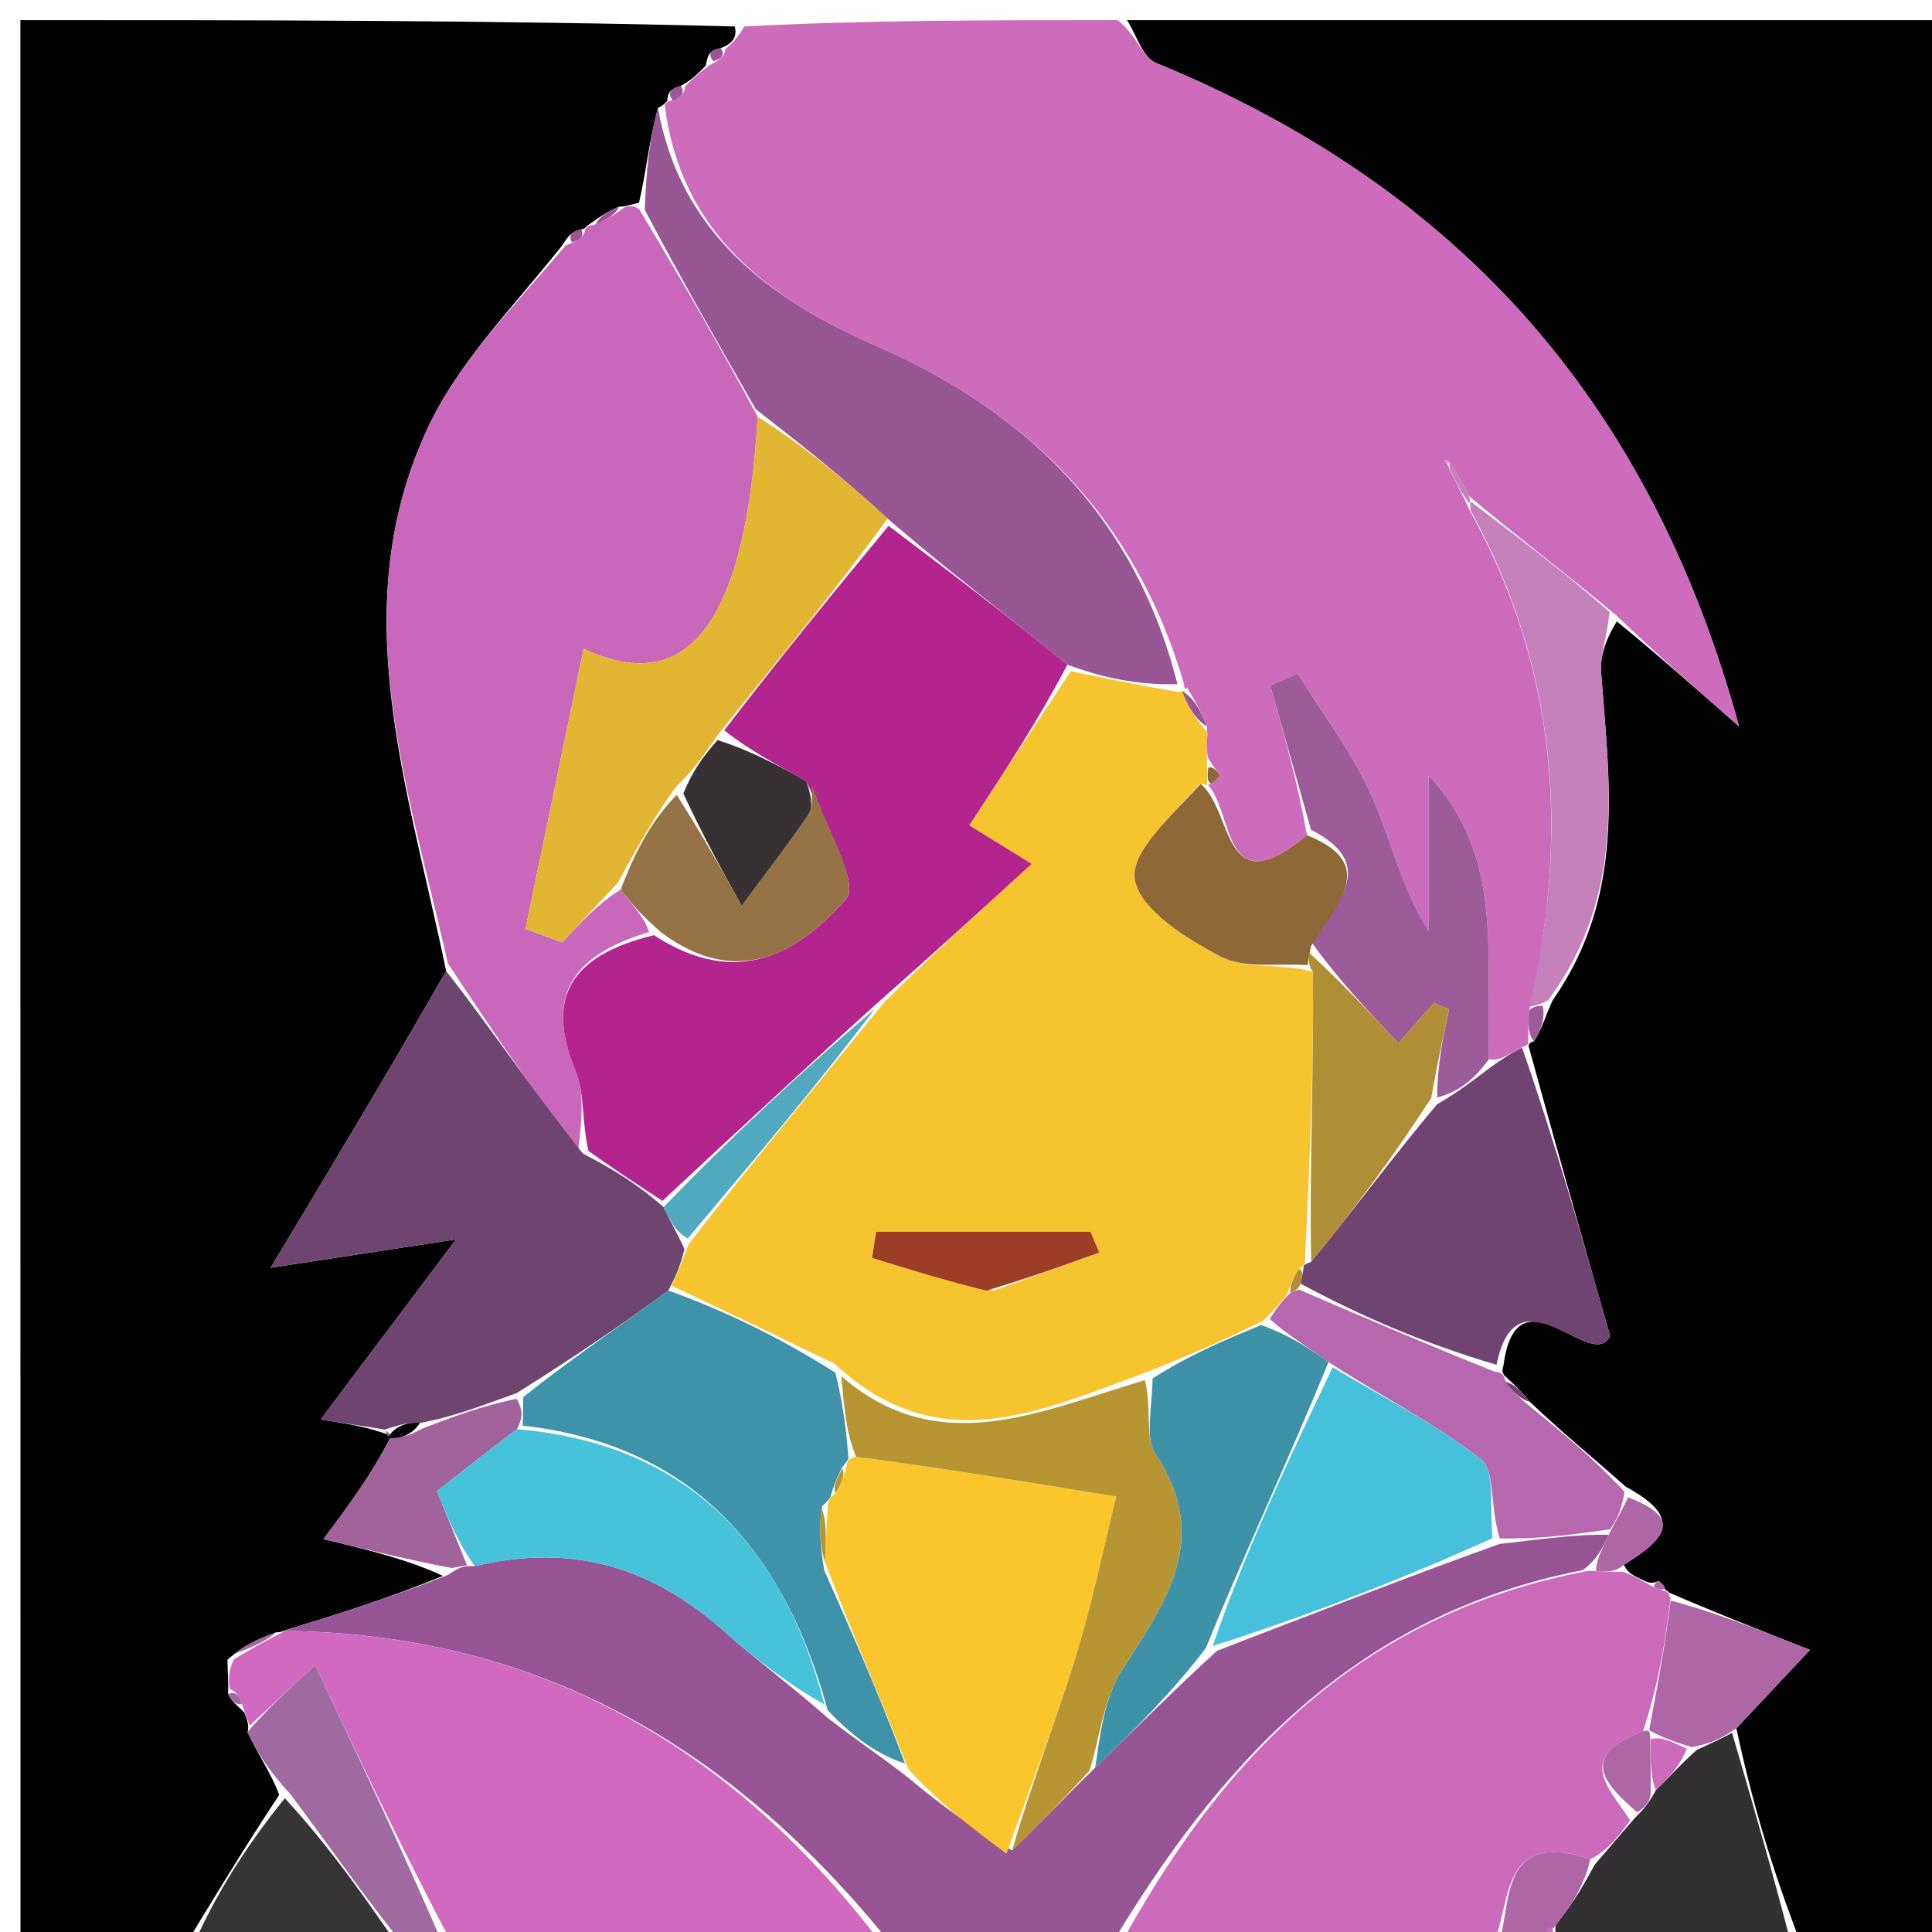<svg version="1.1" id="Layer_1" xmlns="http://www.w3.org/2000/svg" xmlns:xlink="http://www.w3.org/1999/xlink" x="0px" y="0px"
	 width="100%" viewBox="0 0 96 96" enable-background="new 0 0 96 96" xml:space="preserve">
<path fill="#000000" opacity="1" stroke="none" 
	d="
M9,97 
	C6.342,97 3.683,97 1.019,97 
	C1.013,65.109 1.013,33.217 1.013,1 
	C12.686,1 24.374,1 36.511,1.315 
	C36.651,1.904 36.342,2.179 35.822,2.394 
	C35.276,2.476 35.164,2.718 35.072,3.265 
	C34.598,3.735 34.327,4.002 33.827,4.266 
	C33.275,4.42 33.155,4.674 33.156,5.035 
	C33.073,5.046 33.032,5.209 32.694,5.364 
	C32.235,7.033 32.115,8.547 31.748,10.084 
	C31.499,10.107 31.039,10.299 30.766,10.263 
	C30.112,10.532 29.731,10.838 29.247,11.17 
	C29.145,11.198 29.083,11.399 28.873,11.395 
	C28.373,11.521 28.228,11.745 27.91,12.226 
	C25.461,15.306 22.807,17.976 21.292,21.184 
	C17.068,30.131 20.268,39.025 22.169,48.25 
	C19.319,53.227 16.555,57.824 13.446,62.995 
	C16.349,62.551 18.976,62.149 22.66,61.585 
	C20.163,64.906 18.181,67.543 15.931,70.535 
	C17.324,70.753 18.255,70.899 19.442,71.34 
	C18.489,73.249 17.28,74.862 16.069,76.477 
	C18.368,77.034 20.281,77.499 22.005,78.305 
	C19.242,79.444 16.67,80.241 14.065,81.038 
	C14.031,81.038 14.047,81.102 13.709,81.113 
	C12.701,81.475 12.032,81.827 11.304,82.469 
	C11.305,83.151 11.364,83.542 11.333,84.171 
	C11.515,84.566 11.785,84.723 12.139,85.097 
	C12.223,85.314 12.415,85.738 12.299,86.059 
	C12.838,87.25 13.492,88.12 13.871,89.189 
	C12.064,91.926 10.532,94.463 9,97 
z"/>
<path fill="#010101" opacity="1" stroke="none" 
	d="
M56,1 
	C69.62,1 83.241,1 96.931,1 
	C96.931,33 96.931,65 96.931,97 
	C94.64,97 92.315,97 89.498,96.597 
	C88.027,92.831 87.046,89.469 86.28,85.879 
	C87.474,84.608 88.454,83.564 89.937,81.984 
	C87.223,80.913 85.077,80.065 82.921,79.13 
	C82.911,79.042 82.735,79.063 82.709,78.896 
	C82.683,78.729 82.396,78.552 82.396,78.552 
	C82.396,78.552 82.124,78.751 81.766,78.572 
	C81.16,78.294 80.911,78.197 80.689,77.756 
	C82.768,76.47 83.665,75.441 80.777,73.869 
	C79.089,72.371 77.583,71.149 76.004,69.643 
	C75.538,69.041 75.145,68.723 74.736,68.334 
	C74.72,68.262 74.591,68.194 74.705,67.861 
	C75.366,62.865 79.089,68.262 80.005,66.379 
	C78.551,61.277 77.228,56.638 75.95,51.958 
	C75.994,51.917 75.935,51.811 76.222,51.743 
	C76.636,51.11 76.763,50.545 77.142,49.72 
	C80.807,44.472 79.972,38.926 79.559,33.416 
	C79.493,32.538 79.866,31.627 80.339,30.877 
	C82.316,32.495 83.991,33.968 86.416,36.101 
	C81.89,19.57 72.124,9.17 57.435,3.123 
	C56.777,2.852 56.47,1.727 56,1 
z"/>
<path fill="#CD6BBD" opacity="1" stroke="none" 
	d="
M55.532,1 
	C56.47,1.727 56.777,2.852 57.435,3.123 
	C72.124,9.17 81.89,19.57 86.416,36.101 
	C83.991,33.968 82.316,32.495 80.28,30.548 
	C77.636,28.357 75.354,26.639 72.995,24.651 
	C72.62,23.906 72.322,23.433 71.983,22.905 
	C71.942,22.852 71.766,22.859 71.766,22.859 
	C71.766,22.859 71.953,23.03 72.018,23.306 
	C72.374,24.062 72.666,24.541 73.041,25.375 
	C77.473,33.428 77.943,41.584 75.965,50.323 
	C75.937,51.017 75.936,51.414 75.935,51.811 
	C75.935,51.811 75.994,51.917 75.675,52.013 
	C74.899,52.435 74.442,52.762 73.99,52.623 
	C73.795,47.487 74.785,42.584 70.992,38.541 
	C70.992,41.119 70.992,43.697 70.992,46.275 
	C69.613,44.08 69.118,41.678 68.134,39.496 
	C67.176,37.369 65.719,35.466 64.48,33.465 
	C64.027,33.663 63.573,33.861 63.12,34.06 
	C63.794,36.45 64.468,38.84 64.945,41.499 
	C60.697,45.043 61.337,40.37 60.005,38.982 
	C59.975,38.978 59.977,39.039 60.177,38.951 
	C60.459,38.743 60.637,38.563 60.606,38.513 
	C60.457,38.273 60.25,38.069 60.013,37.62 
	C59.93,37.068 59.953,36.752 59.981,36.096 
	C59.59,35.175 59.248,34.597 58.959,34.124 
	C59.013,34.229 58.824,34.37 58.835,33.991 
	C56.396,25.672 51.052,20.475 43.553,17.196 
	C38.221,14.865 33.815,11.593 33.032,5.209 
	C33.032,5.209 33.073,5.046 33.357,5 
	C33.897,4.797 34.035,4.569 34.055,4.27 
	C34.327,4.002 34.598,3.735 35.252,3.242 
	C35.886,2.913 36.019,2.725 36.034,2.453 
	C36.342,2.179 36.651,1.904 36.979,1.315 
	C43.021,1 49.042,1 55.532,1 
z"/>
<path fill="#985596" opacity="1" stroke="none" 
	d="
M14.098,81.039 
	C16.67,80.241 19.242,79.444 22.257,78.258 
	C22.867,77.838 23.035,77.807 23.59,77.822 
	C28.625,76.617 32.544,77.994 36.041,81.108 
	C37.613,82.509 39.318,83.761 41.117,85.351 
	C42.481,86.417 43.691,87.212 45.072,88.288 
	C46.833,89.749 48.422,90.929 50.297,91.945 
	C51.767,90.518 52.952,89.255 54.417,87.836 
	C56.512,85.829 58.327,83.977 60.478,82.025 
	C65.255,80.188 69.695,78.45 74.505,76.719 
	C76.59,76.48 78.305,76.233 79.936,76.259 
	C79.58,77.033 79.308,77.533 78.645,78.019 
	C67.177,80.267 60.433,87.831 55,97 
	C51.639,97 48.277,97 44.339,96.682 
	C36.267,86.625 26.557,81.17 14.098,81.039 
z"/>
<path fill="#CC6ABB" opacity="1" stroke="none" 
	d="
M55.468,97 
	C60.433,87.831 67.177,80.267 78.914,78.054 
	C79.938,78.102 80.3,78.101 80.663,78.1 
	C80.911,78.197 81.16,78.294 81.837,78.674 
	C82.264,78.955 82.735,79.063 82.735,79.063 
	C82.735,79.063 82.911,79.042 83.007,79.445 
	C82.718,81.882 82.333,83.916 81.646,86.019 
	C78.293,87.289 79.856,88.732 81.004,90.449 
	C80.334,91.374 79.791,92.01 79.027,92.381 
	C74.209,90.797 75.224,95 74,97 
	C67.979,97 61.958,97 55.468,97 
z"/>
<path fill="#D169C0" opacity="1" stroke="none" 
	d="
M14.065,81.038 
	C26.557,81.17 36.267,86.625 43.881,96.682 
	C36.979,97 29.958,97 22.474,96.601 
	C19.904,91.739 17.797,87.277 15.655,82.74 
	C14.013,84.259 13.214,84.999 12.415,85.738 
	C12.415,85.738 12.223,85.314 12.104,84.899 
	C11.883,84.212 11.696,84.029 11.423,83.933 
	C11.364,83.542 11.305,83.151 11.608,82.463 
	C12.662,81.811 13.355,81.457 14.047,81.102 
	C14.047,81.102 14.031,81.038 14.065,81.038 
z"/>
<path fill="#323032" opacity="1" stroke="none" 
	d="
M79.247,92.646 
	C79.791,92.01 80.334,91.374 81.224,90.345 
	C81.84,89.738 81.992,89.459 82.279,88.961 
	C83.042,88.21 83.553,87.614 84.33,86.94 
	C85.086,86.61 85.576,86.358 86.066,86.106 
	C87.046,89.469 88.027,92.831 89.004,96.597 
	C85.307,97 81.614,97 77.575,96.632 
	C77.215,96.008 77.2,95.751 77.452,95.454 
	C78.228,94.491 78.738,93.569 79.247,92.646 
z"/>
<path fill="#373436" opacity="1" stroke="none" 
	d="
M9.458,97 
	C10.532,94.463 12.064,91.926 14.154,89.353 
	C16.476,91.879 18.238,94.439 20,97 
	C16.639,97 13.277,97 9.458,97 
z"/>
<path fill="#9F6AA0" opacity="1" stroke="none" 
	d="
M20.333,97 
	C18.238,94.439 16.476,91.879 14.43,89.154 
	C13.492,88.12 12.838,87.25 12.299,86.059 
	C13.214,84.999 14.013,84.259 15.655,82.74 
	C17.797,87.277 19.904,91.739 22.005,96.601 
	C21.556,97 21.111,97 20.333,97 
z"/>
<path fill="#AF66A7" opacity="1" stroke="none" 
	d="
M79.027,92.381 
	C78.738,93.569 78.228,94.491 77.274,95.72 
	C76.554,96.35 76.277,96.675 76,97 
	C75.556,97 75.111,97 74.333,97 
	C75.224,95 74.209,90.797 79.027,92.381 
z"/>
<path fill="#CC6ABB" opacity="1" stroke="none" 
	d="
M76.25,97 
	C76.277,96.675 76.554,96.35 77.008,95.76 
	C77.2,95.751 77.215,96.008 77.115,96.632 
	C77,97 76.5,97 76.25,97 
z"/>
<path fill="#C968BA" opacity="1" stroke="none" 
	d="
M22.255,47.872 
	C20.268,39.025 17.068,30.131 21.292,21.184 
	C22.807,17.976 25.461,15.306 28.107,12.198 
	C28.888,11.892 29.043,11.689 29.083,11.399 
	C29.083,11.399 29.145,11.198 29.499,11.178 
	C30.248,10.871 30.643,10.585 31.039,10.299 
	C31.039,10.299 31.499,10.107 31.789,10.446 
	C33.905,13.968 35.731,17.152 37.648,20.701 
	C37.076,30.519 34.415,34.776 29.001,32.235 
	C27.99,37.104 27.05,41.632 26.109,46.16 
	C26.717,46.382 27.325,46.603 27.933,46.825 
	C28.86,45.833 29.786,44.841 30.846,44.202 
	C31.52,45.096 32.06,45.636 32.248,46.32 
	C28.299,47.489 27.106,49.595 28.596,53.205 
	C29.06,54.328 28.895,55.711 28.742,57.102 
	C26.395,54.11 24.325,50.991 22.255,47.872 
z"/>
<path fill="#6E456F" opacity="1" stroke="none" 
	d="
M22.169,48.25 
	C24.325,50.991 26.395,54.11 28.967,57.324 
	C30.618,58.17 31.766,58.921 32.975,59.981 
	C33.345,60.786 33.655,61.282 34.01,62.059 
	C33.826,62.855 33.598,63.37 33.212,64.127 
	C30.704,65.957 28.353,67.545 25.678,69.22 
	C23.897,69.865 22.439,70.425 20.873,70.703 
	C20.176,70.656 19.588,70.891 19.027,71.061 
	C19.055,70.997 19.186,71.044 19.186,71.044 
	C18.255,70.899 17.324,70.753 15.931,70.535 
	C18.181,67.543 20.163,64.906 22.66,61.585 
	C18.976,62.149 16.349,62.551 13.446,62.995 
	C16.555,57.824 19.319,53.227 22.169,48.25 
z"/>
<path fill="#985694" opacity="1" stroke="none" 
	d="
M37.557,20.336 
	C35.731,17.152 33.905,13.968 32.037,10.423 
	C32.115,8.547 32.235,7.033 32.694,5.364 
	C33.815,11.593 38.221,14.865 43.553,17.196 
	C51.052,20.475 56.396,25.672 58.51,33.998 
	C56.517,34.04 54.862,33.695 53.036,33.029 
	C49.961,30.514 47.057,28.321 44.102,25.766 
	C41.887,23.715 39.722,22.025 37.557,20.336 
z"/>
<path fill="#A2639D" opacity="1" stroke="none" 
	d="
M20.981,70.984 
	C22.439,70.425 23.897,69.865 25.677,69.504 
	C25.991,70.081 25.981,70.46 25.689,71.013 
	C24.135,72.187 22.863,73.188 21.714,74.093 
	C22.277,75.486 22.74,76.631 23.203,77.776 
	C23.035,77.807 22.867,77.838 22.447,77.916 
	C20.281,77.499 18.368,77.034 16.069,76.477 
	C17.28,74.862 18.489,73.249 19.442,71.34 
	C19.186,71.044 19.055,70.997 19.289,71.384 
	C20.009,71.508 20.495,71.246 20.981,70.984 
z"/>
<path fill="#9F6AA0" opacity="1" stroke="none" 
	d="
M13.709,81.113 
	C13.355,81.457 12.662,81.811 11.666,82.172 
	C12.032,81.827 12.701,81.475 13.709,81.113 
z"/>
<path fill="#985694" opacity="1" stroke="none" 
	d="
M30.766,10.263 
	C30.643,10.585 30.248,10.871 29.601,11.15 
	C29.731,10.838 30.112,10.532 30.766,10.263 
z"/>
<path fill="#985694" opacity="1" stroke="none" 
	d="
M28.873,11.395 
	C29.043,11.689 28.888,11.892 28.422,12.034 
	C28.228,11.745 28.373,11.521 28.873,11.395 
z"/>
<path fill="#985694" opacity="1" stroke="none" 
	d="
M33.827,4.266 
	C34.035,4.569 33.897,4.797 33.44,4.989 
	C33.155,4.674 33.275,4.42 33.827,4.266 
z"/>
<path fill="#985694" opacity="1" stroke="none" 
	d="
M35.822,2.394 
	C36.019,2.725 35.886,2.913 35.454,3.04 
	C35.164,2.718 35.276,2.476 35.822,2.394 
z"/>
<path fill="#9F6AA0" opacity="1" stroke="none" 
	d="
M11.333,84.171 
	C11.696,84.029 11.883,84.212 12.021,84.681 
	C11.785,84.723 11.515,84.566 11.333,84.171 
z"/>
<path fill="#704471" opacity="1" stroke="none" 
	d="
M73.986,53.088 
	C74.442,52.762 74.899,52.435 75.63,52.054 
	C77.228,56.638 78.551,61.277 80.005,66.379 
	C79.089,68.262 75.366,62.865 74.363,67.816 
	C70.786,66.762 67.663,65.419 64.628,63.786 
	C64.735,63.296 64.753,63.096 64.788,62.878 
	C64.805,62.859 64.835,62.82 65.152,62.7 
	C67.346,60.023 69.223,57.467 71.399,54.878 
	C72.461,54.258 73.223,53.673 73.986,53.088 
z"/>
<path fill="#C680BA" opacity="1" stroke="none" 
	d="
M75.993,50.026 
	C77.943,41.584 77.473,33.428 73.071,25.352 
	C73.017,24.973 73.073,24.922 73.073,24.922 
	C75.354,26.639 77.636,28.357 79.976,30.403 
	C79.866,31.627 79.493,32.538 79.559,33.416 
	C79.972,38.926 80.807,44.472 76.917,49.715 
	C76.44,49.97 75.993,50.026 75.993,50.026 
z"/>
<path fill="#B767AD" opacity="1" stroke="none" 
	d="
M64.541,64.076 
	C67.663,65.419 70.786,66.762 74.25,68.149 
	C74.591,68.194 74.72,68.262 74.793,68.598 
	C75.269,69.265 75.673,69.596 76.076,69.928 
	C77.583,71.149 79.089,72.371 80.719,74.127 
	C80.569,75.103 80.294,75.545 80.02,75.986 
	C78.305,76.233 76.59,76.48 74.529,76.443 
	C74.016,74.912 74.308,73.084 73.599,72.524 
	C71.339,70.741 68.707,69.431 66.012,67.68 
	C64.876,66.864 63.947,66.305 63.094,65.539 
	C63.439,64.985 63.706,64.637 64.116,64.238 
	C64.259,64.187 64.541,64.076 64.541,64.076 
z"/>
<path fill="#AF66A7" opacity="1" stroke="none" 
	d="
M86.28,85.879 
	C85.576,86.358 85.086,86.61 84.075,86.815 
	C83.044,86.522 82.534,86.277 82.005,86.011 
	C81.987,85.99 81.948,85.949 81.948,85.949 
	C82.333,83.916 82.718,81.882 83.017,79.533 
	C85.077,80.065 87.223,80.913 89.937,81.984 
	C88.454,83.564 87.474,84.608 86.28,85.879 
z"/>
<path fill="#AF66A7" opacity="1" stroke="none" 
	d="
M79.936,76.259 
	C80.294,75.545 80.569,75.103 80.9,74.403 
	C83.665,75.441 82.768,76.47 80.689,77.756 
	C80.3,78.101 79.938,78.102 79.306,78.068 
	C79.308,77.533 79.58,77.033 79.936,76.259 
z"/>
<path fill="#704471" opacity="1" stroke="none" 
	d="
M76.004,69.643 
	C75.673,69.596 75.269,69.265 74.809,68.669 
	C75.145,68.723 75.538,69.041 76.004,69.643 
z"/>
<path fill="#9E5B99" opacity="1" stroke="none" 
	d="
M75.965,50.323 
	C75.993,50.026 76.44,49.97 76.665,49.975 
	C76.763,50.545 76.636,51.11 76.222,51.743 
	C75.936,51.414 75.937,51.017 75.965,50.323 
z"/>
<path fill="#AF66A7" opacity="1" stroke="none" 
	d="
M82.709,78.896 
	C82.735,79.063 82.264,78.955 82.194,78.853 
	C82.124,78.751 82.396,78.552 82.396,78.552 
	C82.396,78.552 82.683,78.729 82.709,78.896 
z"/>
<path fill="#F6C42F" opacity="1" stroke="none" 
	d="
M63.974,64.29 
	C63.706,64.637 63.439,64.985 62.752,65.633 
	C60.676,66.654 59.019,67.375 56.982,68.177 
	C51.607,70.16 46.601,72.555 41.464,67.761 
	C38.573,66.359 35.971,65.122 33.369,63.885 
	C33.598,63.37 33.826,62.855 34.225,61.812 
	C37.535,57.551 40.674,53.817 43.964,49.771 
	C46.388,47.381 48.661,45.303 51.263,42.925 
	C49.999,42.144 49.17,41.631 48.162,41.008 
	C49.961,38.276 51.584,35.813 53.206,33.351 
	C54.862,33.695 56.517,34.04 58.498,34.377 
	C58.824,34.37 59.013,34.229 58.807,34.471 
	C59.078,35.289 59.553,35.865 60.029,36.441 
	C59.953,36.752 59.93,37.068 59.982,37.916 
	C59.993,38.642 59.985,38.841 59.977,39.039 
	C59.977,39.039 59.975,38.978 59.631,38.947 
	C58.231,40.531 56.146,42.331 56.394,43.712 
	C56.665,45.218 58.943,46.628 60.64,47.524 
	C61.83,48.152 63.512,47.848 65.242,48.28 
	C65.285,53.34 65.06,58.08 64.835,62.82 
	C64.835,62.82 64.805,62.859 64.56,63.043 
	C64.201,63.581 64.087,63.935 63.974,64.29 
M49.411,64.124 
	C51.147,63.495 52.882,62.866 54.617,62.238 
	C54.474,61.894 54.33,61.551 54.186,61.208 
	C50.637,61.208 47.087,61.208 43.538,61.208 
	C43.468,61.64 43.399,62.072 43.33,62.504 
	C45.09,63.048 46.85,63.592 49.411,64.124 
z"/>
<path fill="#9E5B99" opacity="1" stroke="none" 
	d="
M73.99,52.623 
	C73.223,53.673 72.461,54.258 71.411,54.536 
	C71.418,52.87 71.71,51.513 72.003,50.155 
	C71.752,50.05 71.501,49.945 71.25,49.84 
	C70.445,50.753 69.64,51.665 69.485,51.84 
	C67.841,50.092 66.451,48.614 65.161,46.803 
	C66.613,44.691 68.4,42.903 65.141,41.229 
	C64.468,38.84 63.794,36.45 63.12,34.06 
	C63.573,33.861 64.027,33.663 64.48,33.465 
	C65.719,35.466 67.176,37.369 68.134,39.496 
	C69.118,41.678 69.613,44.08 70.992,46.275 
	C70.992,43.697 70.992,41.119 70.992,38.541 
	C74.785,42.584 73.795,47.487 73.99,52.623 
z"/>
<path fill="#8F6838" opacity="1" stroke="none" 
	d="
M64.945,41.499 
	C68.4,42.903 66.613,44.691 65.147,47.009 
	C65.032,47.549 64.974,47.96 64.974,47.96 
	C63.512,47.848 61.83,48.152 60.64,47.524 
	C58.943,46.628 56.665,45.218 56.394,43.712 
	C56.146,42.331 58.231,40.531 59.661,38.95 
	C61.337,40.37 60.697,45.043 64.945,41.499 
z"/>
<path fill="#985694" opacity="1" stroke="none" 
	d="
M59.981,36.096 
	C59.553,35.865 59.078,35.289 58.754,34.366 
	C59.248,34.597 59.59,35.175 59.981,36.096 
z"/>
<path fill="#C680BA" opacity="1" stroke="none" 
	d="
M72.987,24.997 
	C72.666,24.541 72.374,24.062 72.037,23.29 
	C71.991,22.997 72.024,22.959 72.024,22.959 
	C72.322,23.433 72.62,23.906 72.995,24.651 
	C73.073,24.922 73.017,24.973 72.987,24.997 
z"/>
<path fill="#C680BA" opacity="1" stroke="none" 
	d="
M71.972,23.014 
	C71.953,23.03 71.766,22.859 71.766,22.859 
	C71.766,22.859 71.942,22.852 71.983,22.905 
	C72.024,22.959 71.991,22.997 71.972,23.014 
z"/>
<path fill="#8F6838" opacity="1" stroke="none" 
	d="
M60.177,38.951 
	C59.985,38.841 59.993,38.642 60.033,38.148 
	C60.25,38.069 60.457,38.273 60.606,38.513 
	C60.637,38.563 60.459,38.743 60.177,38.951 
z"/>
<path fill="#FAC62C" opacity="1" stroke="none" 
	d="
M50.012,92.108 
	C48.422,90.929 46.833,89.749 45.139,87.911 
	C43.673,84.171 42.31,81.09 40.988,77.608 
	C41.059,76.396 41.088,75.586 41.144,74.674 
	C41.17,74.572 41.265,74.384 41.522,74.188 
	C41.885,73.586 41.99,73.181 42.096,72.694 
	C42.097,72.612 42.162,72.464 42.54,72.388 
	C46.748,72.938 50.578,73.564 55.47,74.364 
	C54.809,77.009 54.248,79.773 53.415,82.451 
	C52.401,85.708 51.157,88.892 50.012,92.108 
z"/>
<path fill="#3E92A9" opacity="1" stroke="none" 
	d="
M40.947,78.009 
	C42.31,81.09 43.673,84.171 44.969,87.629 
	C43.691,87.212 42.481,86.417 41.123,84.974 
	C38.776,76.274 33.688,71.702 25.971,70.839 
	C25.981,70.46 25.991,70.081 26.001,69.418 
	C28.353,67.545 30.704,65.957 33.212,64.127 
	C35.971,65.122 38.573,66.359 41.512,68.211 
	C41.953,70.039 42.058,71.251 42.162,72.464 
	C42.162,72.464 42.097,72.612 41.855,72.902 
	C41.497,73.589 41.381,73.986 41.265,74.384 
	C41.265,74.384 41.17,74.572 40.846,74.843 
	C40.664,76.079 40.806,77.044 40.947,78.009 
z"/>
<path fill="#47C1DB" opacity="1" stroke="none" 
	d="
M66.219,67.937 
	C68.707,69.431 71.339,70.741 73.599,72.524 
	C74.308,73.084 74.016,74.912 74.159,76.436 
	C69.695,78.45 65.255,80.188 60.256,81.79 
	C61.872,77.082 64.045,72.51 66.219,67.937 
z"/>
<path fill="#B79533" opacity="1" stroke="none" 
	d="
M42.54,72.388 
	C42.058,71.251 41.953,70.039 41.8,68.375 
	C46.601,72.555 51.607,70.16 56.892,68.575 
	C57.241,70.032 56.885,71.448 57.428,72.27 
	C60.192,76.446 57.949,79.579 55.768,82.96 
	C54.844,84.392 54.658,86.3 54.137,87.991 
	C52.952,89.255 51.767,90.518 50.297,91.945 
	C51.157,88.892 52.401,85.708 53.415,82.451 
	C54.248,79.773 54.809,77.009 55.47,74.364 
	C50.578,73.564 46.748,72.938 42.54,72.388 
z"/>
<path fill="#46C2DB" opacity="1" stroke="none" 
	d="
M25.689,71.013 
	C33.688,71.702 38.776,76.274 40.969,84.703 
	C39.318,83.761 37.613,82.509 36.041,81.108 
	C32.544,77.994 28.625,76.617 23.59,77.822 
	C22.74,76.631 22.277,75.486 21.714,74.093 
	C22.863,73.188 24.135,72.187 25.689,71.013 
z"/>
<path fill="#3E92A8" opacity="1" stroke="none" 
	d="
M54.417,87.836 
	C54.658,86.3 54.844,84.392 55.768,82.96 
	C57.949,79.579 60.192,76.446 57.428,72.27 
	C56.885,71.448 57.241,70.032 57.272,68.492 
	C59.019,67.375 60.676,66.654 62.675,65.84 
	C63.947,66.305 64.876,66.864 66.012,67.68 
	C64.045,72.51 61.872,77.082 59.92,81.889 
	C58.327,83.977 56.512,85.829 54.417,87.836 
z"/>
<path fill="#AF66A7" opacity="1" stroke="none" 
	d="
M82.027,89.116 
	C81.992,89.459 81.84,89.738 81.351,90.057 
	C79.856,88.732 78.293,87.289 81.646,86.019 
	C81.948,85.949 81.987,85.99 82.001,86.395 
	C82.019,87.573 82.023,88.345 82.027,89.116 
z"/>
<path fill="#CC6ABB" opacity="1" stroke="none" 
	d="
M82.279,88.961 
	C82.023,88.345 82.019,87.573 82.02,86.416 
	C82.534,86.277 83.044,86.522 83.809,86.893 
	C83.553,87.614 83.042,88.21 82.279,88.961 
z"/>
<path fill="#B4248F" opacity="1" stroke="none" 
	d="
M53.036,33.029 
	C51.584,35.813 49.961,38.276 48.162,41.008 
	C49.17,41.631 49.999,42.144 51.263,42.925 
	C48.661,45.303 46.388,47.381 43.633,49.806 
	C39.739,53.326 36.327,56.499 32.914,59.672 
	C31.766,58.921 30.618,58.17 29.244,57.197 
	C28.895,55.711 29.06,54.328 28.596,53.205 
	C27.106,49.595 28.299,47.489 32.493,46.468 
	C36.729,49.243 39.806,47.22 42.041,44.67 
	C42.728,43.886 40.991,40.976 40.067,38.816 
	C38.491,37.932 37.212,37.272 35.989,36.288 
	C38.748,32.685 41.45,29.407 44.152,26.128 
	C47.057,28.321 49.961,30.514 53.036,33.029 
z"/>
<path fill="#E2B532" opacity="1" stroke="none" 
	d="
M44.102,25.766 
	C41.45,29.407 38.748,32.685 35.715,36.45 
	C34.897,37.63 34.411,38.323 33.595,39.089 
	C32.414,40.723 31.563,42.286 30.713,43.848 
	C29.786,44.841 28.86,45.833 27.933,46.825 
	C27.325,46.603 26.717,46.382 26.109,46.16 
	C27.05,41.632 27.99,37.104 29.001,32.235 
	C34.415,34.776 37.076,30.519 37.648,20.701 
	C39.722,22.025 41.887,23.715 44.102,25.766 
z"/>
<path fill="#967346" opacity="1" stroke="none" 
	d="
M30.846,44.202 
	C31.563,42.286 32.414,40.723 33.624,39.499 
	C34.941,41.56 35.898,43.282 36.855,45.005 
	C37.968,43.5 39.119,42.02 40.168,40.472 
	C40.411,40.115 40.308,39.523 40.364,39.04 
	C40.991,40.976 42.728,43.886 42.041,44.67 
	C39.806,47.22 36.729,49.243 32.846,46.324 
	C32.06,45.636 31.52,45.096 30.846,44.202 
z"/>
<path fill="#51AAC0" opacity="1" stroke="none" 
	d="
M32.975,59.981 
	C36.327,56.499 39.739,53.326 43.482,50.118 
	C40.674,53.817 37.535,57.551 34.18,61.531 
	C33.655,61.282 33.345,60.786 32.975,59.981 
z"/>
<path fill="#000000" opacity="1" stroke="none" 
	d="
M20.873,70.703 
	C20.495,71.246 20.009,71.508 19.261,71.448 
	C19.588,70.891 20.176,70.656 20.873,70.703 
z"/>
<path fill="#B08E35" opacity="1" stroke="none" 
	d="
M65.242,48.28 
	C64.974,47.96 65.032,47.549 65.047,47.342 
	C66.451,48.614 67.841,50.092 69.485,51.84 
	C69.64,51.665 70.445,50.753 71.25,49.84 
	C71.501,49.945 71.752,50.05 72.003,50.155 
	C71.71,51.513 71.418,52.87 71.113,54.57 
	C69.223,57.467 67.346,60.023 65.152,62.7 
	C65.06,58.08 65.285,53.34 65.242,48.28 
z"/>
<path fill="#B08E35" opacity="1" stroke="none" 
	d="
M64.116,64.238 
	C64.087,63.935 64.201,63.581 64.543,63.061 
	C64.753,63.096 64.735,63.296 64.628,63.786 
	C64.541,64.076 64.259,64.187 64.116,64.238 
z"/>
<path fill="#9C3D28" opacity="1" stroke="none" 
	d="
M49.011,64.13 
	C46.85,63.592 45.09,63.048 43.33,62.504 
	C43.399,62.072 43.468,61.64 43.538,61.208 
	C47.087,61.208 50.637,61.208 54.186,61.208 
	C54.33,61.551 54.474,61.894 54.617,62.238 
	C52.882,62.866 51.147,63.495 49.011,64.13 
z"/>
<path fill="#B79533" opacity="1" stroke="none" 
	d="
M40.988,77.608 
	C40.806,77.044 40.664,76.079 40.82,74.945 
	C41.088,75.586 41.059,76.396 40.988,77.608 
z"/>
<path fill="#B79533" opacity="1" stroke="none" 
	d="
M41.522,74.188 
	C41.381,73.986 41.497,73.589 41.855,72.983 
	C41.99,73.181 41.885,73.586 41.522,74.188 
z"/>
<path fill="#373133" opacity="1" stroke="none" 
	d="
M40.067,38.816 
	C40.308,39.523 40.411,40.115 40.168,40.472 
	C39.119,42.02 37.968,43.5 36.855,45.005 
	C35.898,43.282 34.941,41.56 33.955,39.427 
	C34.411,38.323 34.897,37.63 35.657,36.774 
	C37.212,37.272 38.491,37.932 40.067,38.816 
z"/>
</svg>